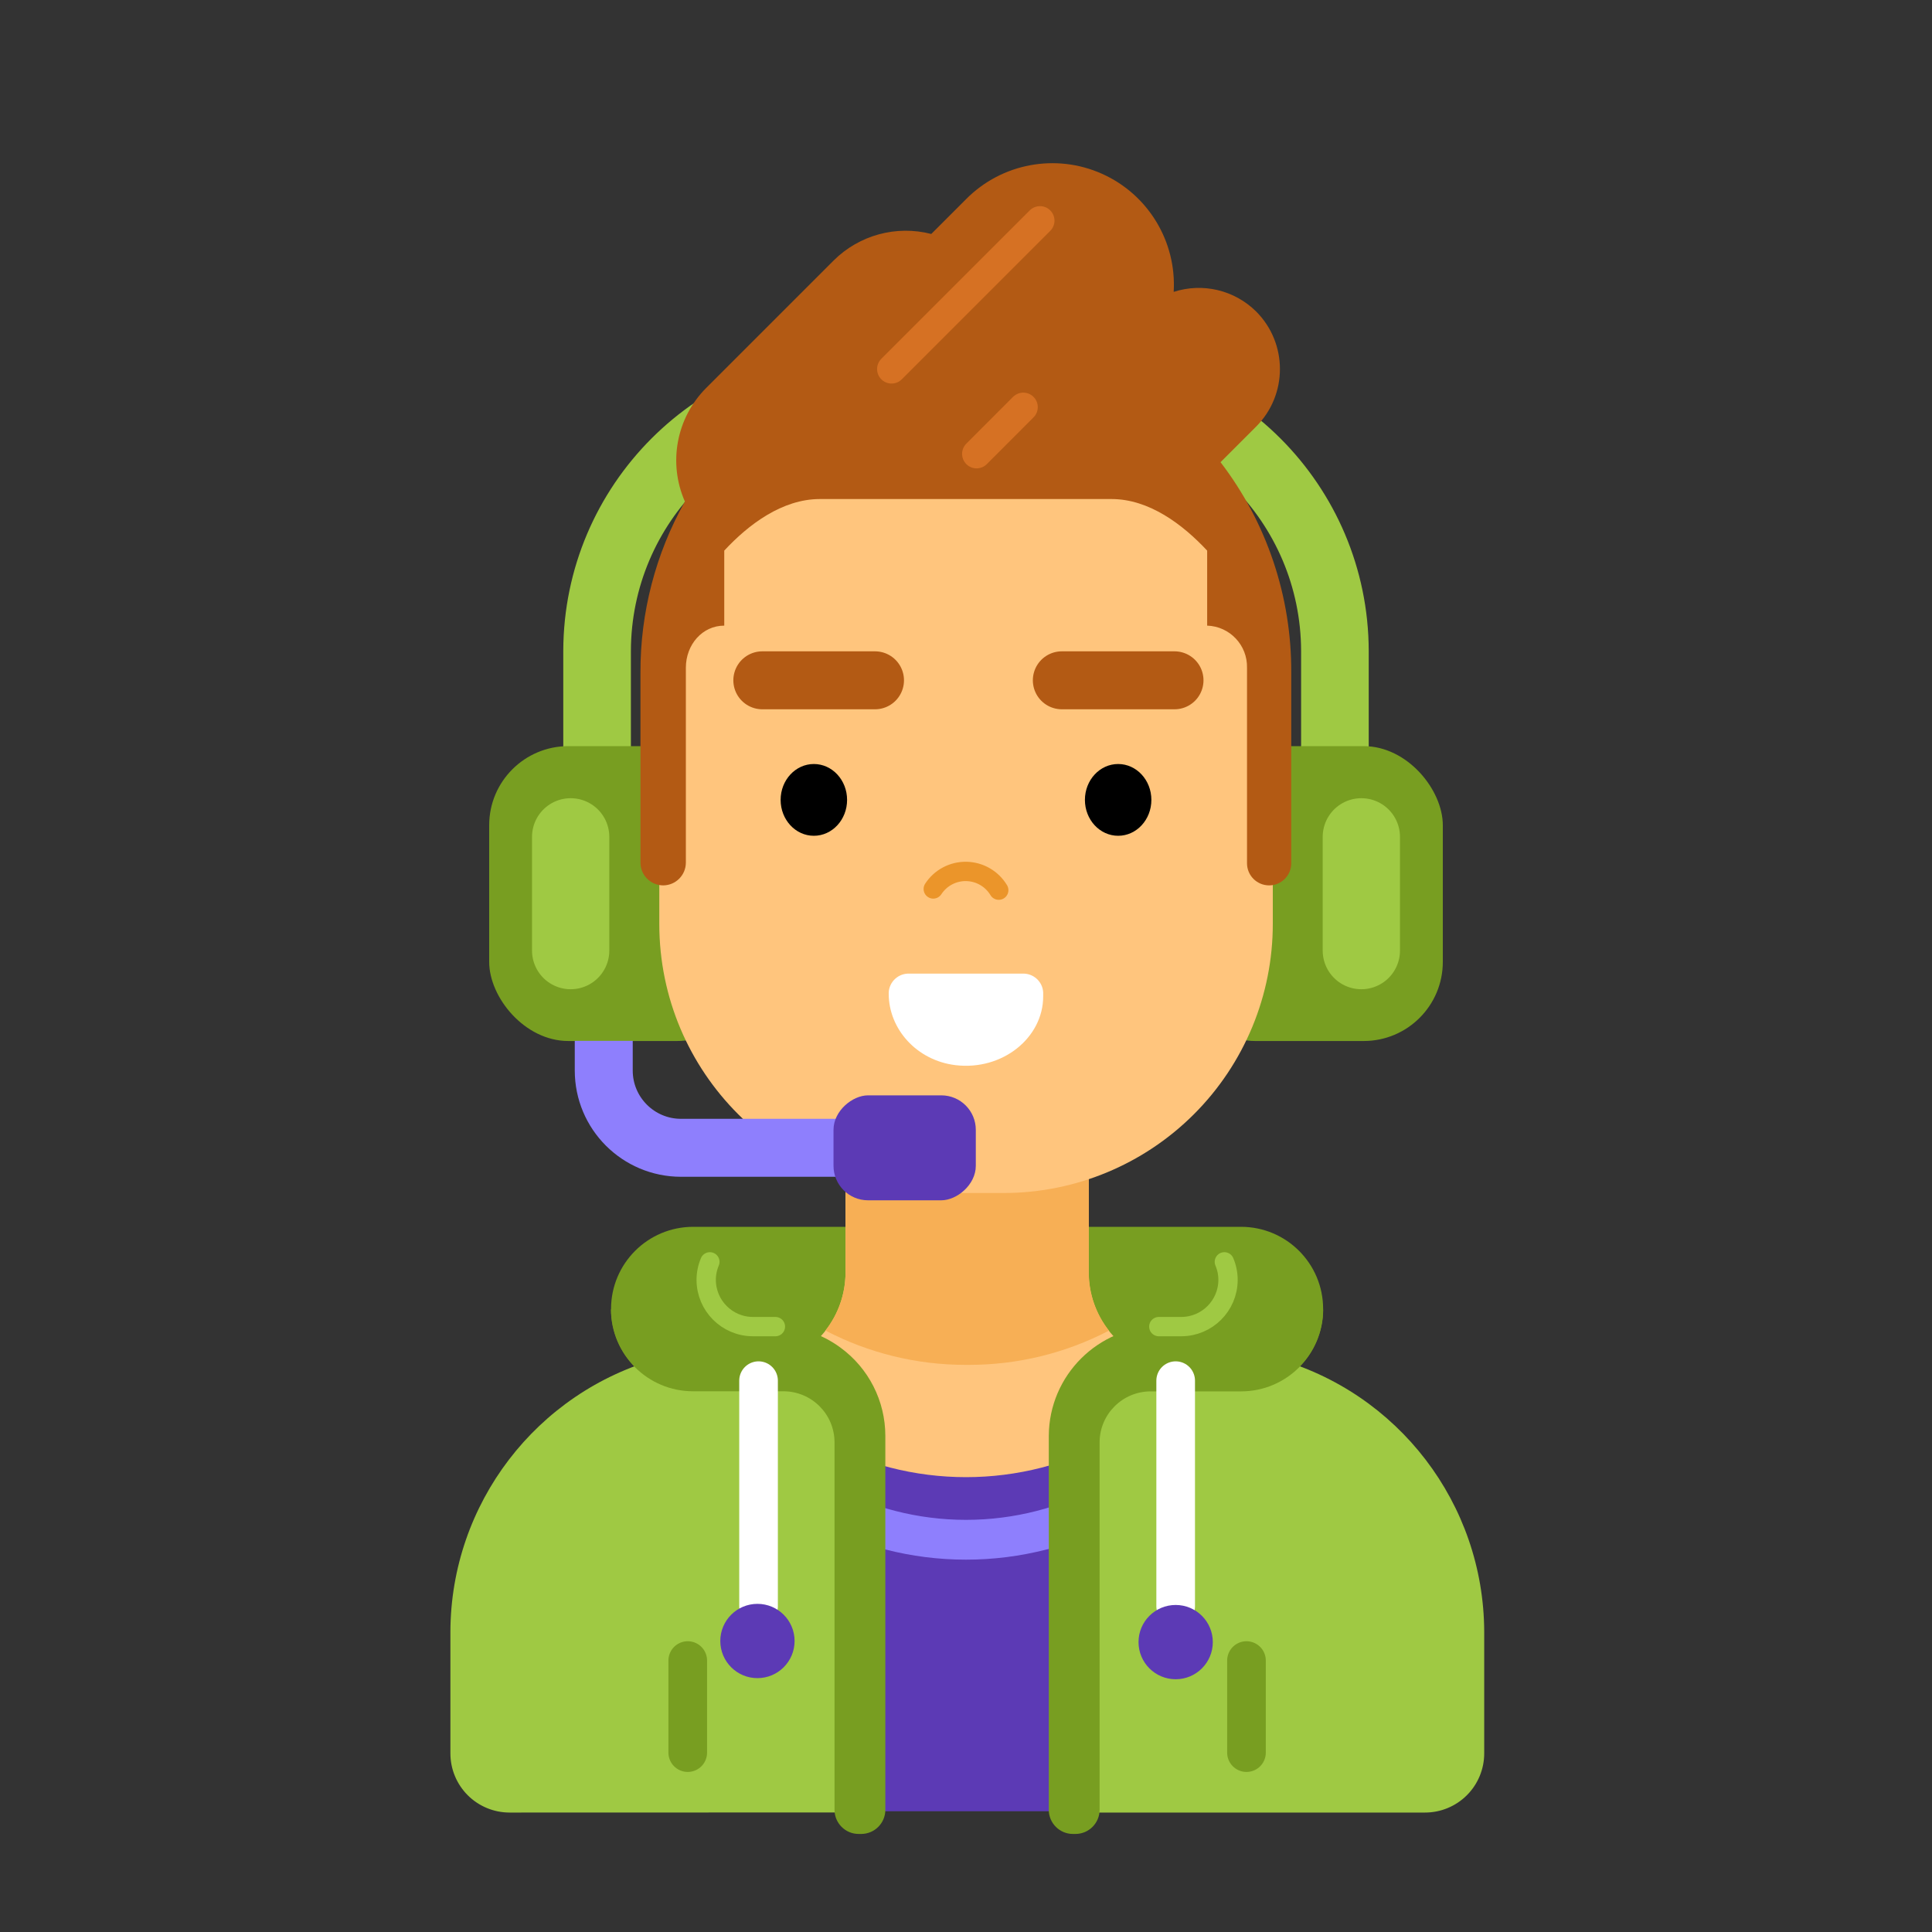 <svg id="s1" xmlns="http://www.w3.org/2000/svg" xmlns:xlink="http://www.w3.org/1999/xlink" viewBox="0 0 400 400"><rect x="0" y="0" width="400" height="400" fill="#333333" stroke="none"/><g id="s3"><g id="s5"><g id="s7"><path id="s9" d="M219.37,286.8L219.37,254L256.94,254C266.329,254,273.94,261.611,273.94,271C273.94,280.389,266.329,288,256.94,288L219.37,288L219.37,286.8" fill="rgb(120,158,33)" stroke="none" stroke-width="1"/><path id="s11" d="M181.09,286.8L181.09,254L143.51,254C134.121,254,126.51,261.611,126.51,271C126.51,280.389,134.121,288,143.51,288L181.08,288L181.08,286.8" fill="rgb(120,158,33)" stroke="none" stroke-width="1"/></g><path id="s13" d="M303.21,363L303.21,337.8C303.122,307.599,278.661,283.138,248.46,283.05L245,283.05C234.183,283.017,225.423,274.257,225.39,263.44L225.39,243.73L175.06,243.73L175.06,263.47C175.027,274.287,166.267,283.047,155.45,283.08L152,283.08C121.799,283.168,97.338,307.629,97.25,337.83L97.25,363C97.25,365.185,98.118,367.281,99.663,368.827C101.209,370.372,103.305,371.24,105.49,371.24L295,371.24C299.539,371.223,303.21,367.539,303.21,363Z" fill="rgb(255,197,125)" stroke="none" stroke-width="1"/><path id="s15" d="M199.85,282.58L200.6,282.58C210.697,282.591,220.647,280.159,229.6,275.49C226.907,272.069,225.439,267.844,225.43,263.49L225.43,243.73L175.06,243.73L175.06,263.47C175.051,267.824,173.583,272.049,170.89,275.47C179.829,280.14,189.765,282.579,199.85,282.58Z" fill="rgb(247,175,85)" stroke="none" stroke-width="1"/><g id="s17"><path id="s19" d="M169.42,375L230.58,375L230.58,297.91C211.561,308.469,188.439,308.469,169.42,297.91Z" fill="rgb(92,58,181)" stroke="none" stroke-width="1"/><path id="s21" d="M169.42,310.87C188.439,321.429,211.561,321.429,230.58,310.87" fill="none" stroke="rgb(142,127,253)" stroke-width="8.241" stroke-linecap="round" stroke-miterlimit="10"/><path id="s23" d="M105.49,375.27C102.239,375.267,99.123,373.973,96.827,371.671C94.532,369.37,93.245,366.251,93.25,363L93.25,337.8C93.341,311.35,111.046,288.202,136.55,281.19C136.895,281.096,137.252,281.049,137.61,281.05L163.61,281.05C173.878,281.061,182.199,289.382,182.21,299.65L182.21,370.9C182.226,371.13,182.226,371.36,182.21,371.59C182.033,373.665,180.293,375.258,178.21,375.25Z" fill="rgb(159,201,67)" stroke="none" stroke-width="1"/><path id="s25" d="M222.33,375.27C220.247,375.278,218.507,373.685,218.33,371.61C218.314,371.38,218.314,371.15,218.33,370.92L218.33,299.67C218.341,289.402,226.662,281.081,236.93,281.07L262.93,281.07C263.288,281.069,263.645,281.116,263.99,281.21C289.494,288.222,307.199,311.37,307.29,337.82L307.29,363C307.295,366.259,306.002,369.386,303.695,371.689C301.388,373.992,298.259,375.281,295,375.27Z" fill="rgb(159,201,67)" stroke="none" stroke-width="1"/><line id="s27" x1="142.39" y1="343.8" x2="142.39" y2="362.86" fill="none" stroke="rgb(120,158,33)" stroke-width="8" stroke-linecap="round" stroke-miterlimit="10"/><line id="s29" x1="258.07" y1="343.8" x2="258.07" y2="362.86" fill="none" stroke="rgb(120,158,33)" stroke-width="8" stroke-linecap="round" stroke-miterlimit="10"/><path id="s31" d="M254.17,266.24C253.426,271.103,249.209,274.672,244.29,274.6L239.92,274.6C227.388,274.605,217.211,284.728,217.14,297.26L217.14,374.7C217.14,377.461,219.379,379.7,222.14,379.7L222.66,379.7C225.421,379.7,227.66,377.461,227.66,374.7L227.66,298.59C227.693,292.77,232.42,288.07,238.24,288.07L256.95,288.07C266.312,288.07,273.911,280.501,273.95,271.14L253.48,261.24C254.155,262.814,254.394,264.542,254.17,266.24Z" fill="rgb(120,158,33)" stroke="none" stroke-width="1"/><path id="s33" d="M174,279C170.097,276.126,165.377,274.578,160.53,274.58L156.16,274.58C151.241,274.652,147.024,271.083,146.28,266.22C146.053,264.523,146.288,262.795,146.96,261.22L126.49,271.12C126.529,280.481,134.128,288.05,143.49,288.05L162.2,288.05C168.02,288.05,172.747,292.75,172.78,298.57L172.78,374.7C172.78,377.461,175.019,379.7,177.78,379.7L178.3,379.7C181.061,379.7,183.3,377.461,183.3,374.7L183.3,297.26C183.291,290.038,179.836,283.254,174,279Z" fill="rgb(120,158,33)" stroke="none" stroke-width="1"/><path id="s35" d="M160.54,274.66L155.87,274.66C150.542,274.644,146.226,270.328,146.21,265L146.21,265C146.209,263.712,146.467,262.436,146.97,261.25" fill="none" stroke="rgb(159,201,67)" stroke-width="4" stroke-linecap="round" stroke-miterlimit="10"/><line id="s37" x1="157.05" y1="285.85" x2="157.05" y2="332.55" fill="none" stroke="rgb(255,255,255)" stroke-width="8" stroke-linecap="round" stroke-miterlimit="10"/><circle id="s39" r="7.69" transform="translate(156.82,339.75)" fill="rgb(92,58,181)" stroke="none" stroke-width="1"/><line id="s41" x1="243.41" y1="285.85" x2="243.41" y2="332.55" fill="none" stroke="rgb(255,255,255)" stroke-width="8" stroke-linecap="round" stroke-miterlimit="10"/><circle id="s43" r="7.69" transform="translate(243.41,339.98)" fill="rgb(92,58,181)" stroke="none" stroke-width="1"/><path id="s45" d="M239.92,274.66L244.59,274.66C249.918,274.644,254.234,270.328,254.25,265L254.25,265C254.251,263.712,253.993,262.436,253.49,261.25" fill="none" stroke="rgb(159,201,67)" stroke-width="4" stroke-linecap="round" stroke-miterlimit="10"/></g></g><g id="s47"><g id="s49"><path id="s51" d="M276.38,178L276.38,134.77C276.309,104.302,251.648,79.61,221.18,79.5L178.82,79.5C148.352,79.61,123.691,104.302,123.62,134.77L123.62,178" fill="none" stroke="rgb(159,201,67)" stroke-width="14" stroke-miterlimit="10"/><rect id="s53" width="55.22" height="61.05" rx="16.38" ry="16.38" transform="translate(101.28,154.48)" fill="rgb(120,158,33)" stroke="none" stroke-width="1"/><line id="s55" x1="118.15" y1="173.26" x2="118.15" y2="196.81" fill="none" stroke="rgb(159,201,67)" stroke-width="16" stroke-linecap="round" stroke-miterlimit="10"/><rect id="s57" width="55.22" height="61.05" rx="16.38" ry="16.38" transform="translate(542.22,370.01) rotate(180) translate(243.5,154.48)" fill="rgb(120,158,33)" stroke="none" stroke-width="1"/><line id="s59" x1="281.85" y1="173.26" x2="281.85" y2="196.81" fill="none" stroke="rgb(159,201,67)" stroke-width="16" stroke-linecap="round" stroke-miterlimit="10"/></g><path id="s61" d="M189,82.68L211,82.68C240.006,82.68,263.52,106.194,263.52,135.2L263.52,191.27C263.523,206.053,257.651,220.231,247.196,230.684C236.742,241.136,222.563,247.005,207.78,247L192.22,247C161.447,247,136.5,222.053,136.5,191.28L136.5,135.2C136.5,106.202,160.002,82.691,189,82.68Z" fill="rgb(255,197,125)" stroke="none" stroke-width="1"/><path id="s63" d="M206.78,184.3C205.361,181.937,202.825,180.471,200.069,180.42C197.313,180.369,194.725,181.741,193.22,184.05" fill="none" stroke="rgb(235,149,42)" stroke-width="4" stroke-linecap="round" stroke-miterlimit="10"/><path id="s65" d="M184,205.46L184,205.75C184,213.04,189.79,219.57,197.84,220.53C207.58,221.69,215.98,214.83,215.98,206.29L215.98,205.46C215.851,203.199,213.922,201.466,211.66,201.58L188.33,201.58C186.065,201.461,184.129,203.195,184,205.46Z" fill="rgb(255,255,255)" stroke="none" stroke-width="1"/><g id="s67"><ellipse id="s69" rx="6.88" ry="7.43" transform="translate(168.5,165.61)" fill="rgb(0,0,0)" stroke="none" stroke-width="1"/><ellipse id="s71" rx="6.88" ry="7.43" transform="translate(231.5,165.61)" fill="rgb(0,0,0)" stroke="none" stroke-width="1"/></g><g id="s73"><line id="s75" x1="219.84" y1="140.85" x2="243.17" y2="140.85" fill="none" stroke="rgb(179,90,20)" stroke-width="12" stroke-linecap="round" stroke-miterlimit="10"/><line id="s77" x1="157.83" y1="140.85" x2="181.16" y2="140.85" fill="none" stroke="rgb(179,90,20)" stroke-width="12" stroke-linecap="round" stroke-miterlimit="10"/></g><g id="s79"><path id="s81" d="M252.7,95.69L260.09,88.3C266.633,81.72,266.633,71.09,260.09,64.51L260.09,64.51C255.608,60.055,249.011,58.48,243,60.43C243.616,49.99,237.71,40.258,228.165,35.984C218.62,31.711,207.427,33.787,200.05,41.2L192.81,48.44C185.577,46.576,177.896,48.663,172.6,53.93L146.17,80.36C140.026,86.545,138.293,95.859,141.8,103.84C135.726,114.658,132.556,126.864,132.6,139.27L132.6,178.61C132.611,181.201,134.709,183.299,137.3,183.31L137.3,183.31C139.891,183.299,141.989,181.201,142,178.61L142,177.76L142,177.76L142,148.76C142,148.76,142,148.76,142,148.76L142,138.26C142,133.46,145.41,129.53,149.95,129.53L149.95,114C154.95,108.6,161.95,103.32,169.75,103.32L230.13,103.32C237.93,103.32,244.89,108.6,249.93,114L249.93,129.53C254.61,129.682,258.292,133.579,258.18,138.26L258.18,149.19C258.18,149.32,258.18,149.45,258.18,149.59L258.18,178.73C258.18,181.259,260.231,183.31,262.76,183.31C265.289,183.31,267.34,181.259,267.34,178.73L267.34,139.27C267.42,123.523,262.271,108.195,252.7,95.69Z" fill="rgb(179,90,20)" stroke="none" stroke-width="1"/><line id="s83" x1="184.59" y1="76.41" x2="215.32" y2="45.68" fill="none" stroke="rgb(214,113,35)" stroke-width="6" stroke-linecap="round" stroke-miterlimit="10"/><line id="s85" x1="202.19" y1="93.97" x2="211.86" y2="84.29" fill="none" stroke="rgb(214,113,35)" stroke-width="6" stroke-linecap="round" stroke-miterlimit="10"/></g><g id="s87"><path id="s89" d="M186.24,237.64L141,237.64C132.163,237.64,125,230.477,125,221.64L125,215.5" fill="none" stroke="rgb(142,127,253)" stroke-width="12" stroke-miterlimit="10"/><rect id="s91" width="21.73" height="29.46" rx="7.14" ry="7.14" transform="translate(424.94,50.34) rotate(90) translate(176.44,222.91)" fill="rgb(92,58,181)" stroke="none" stroke-width="1"/></g></g></g></svg>